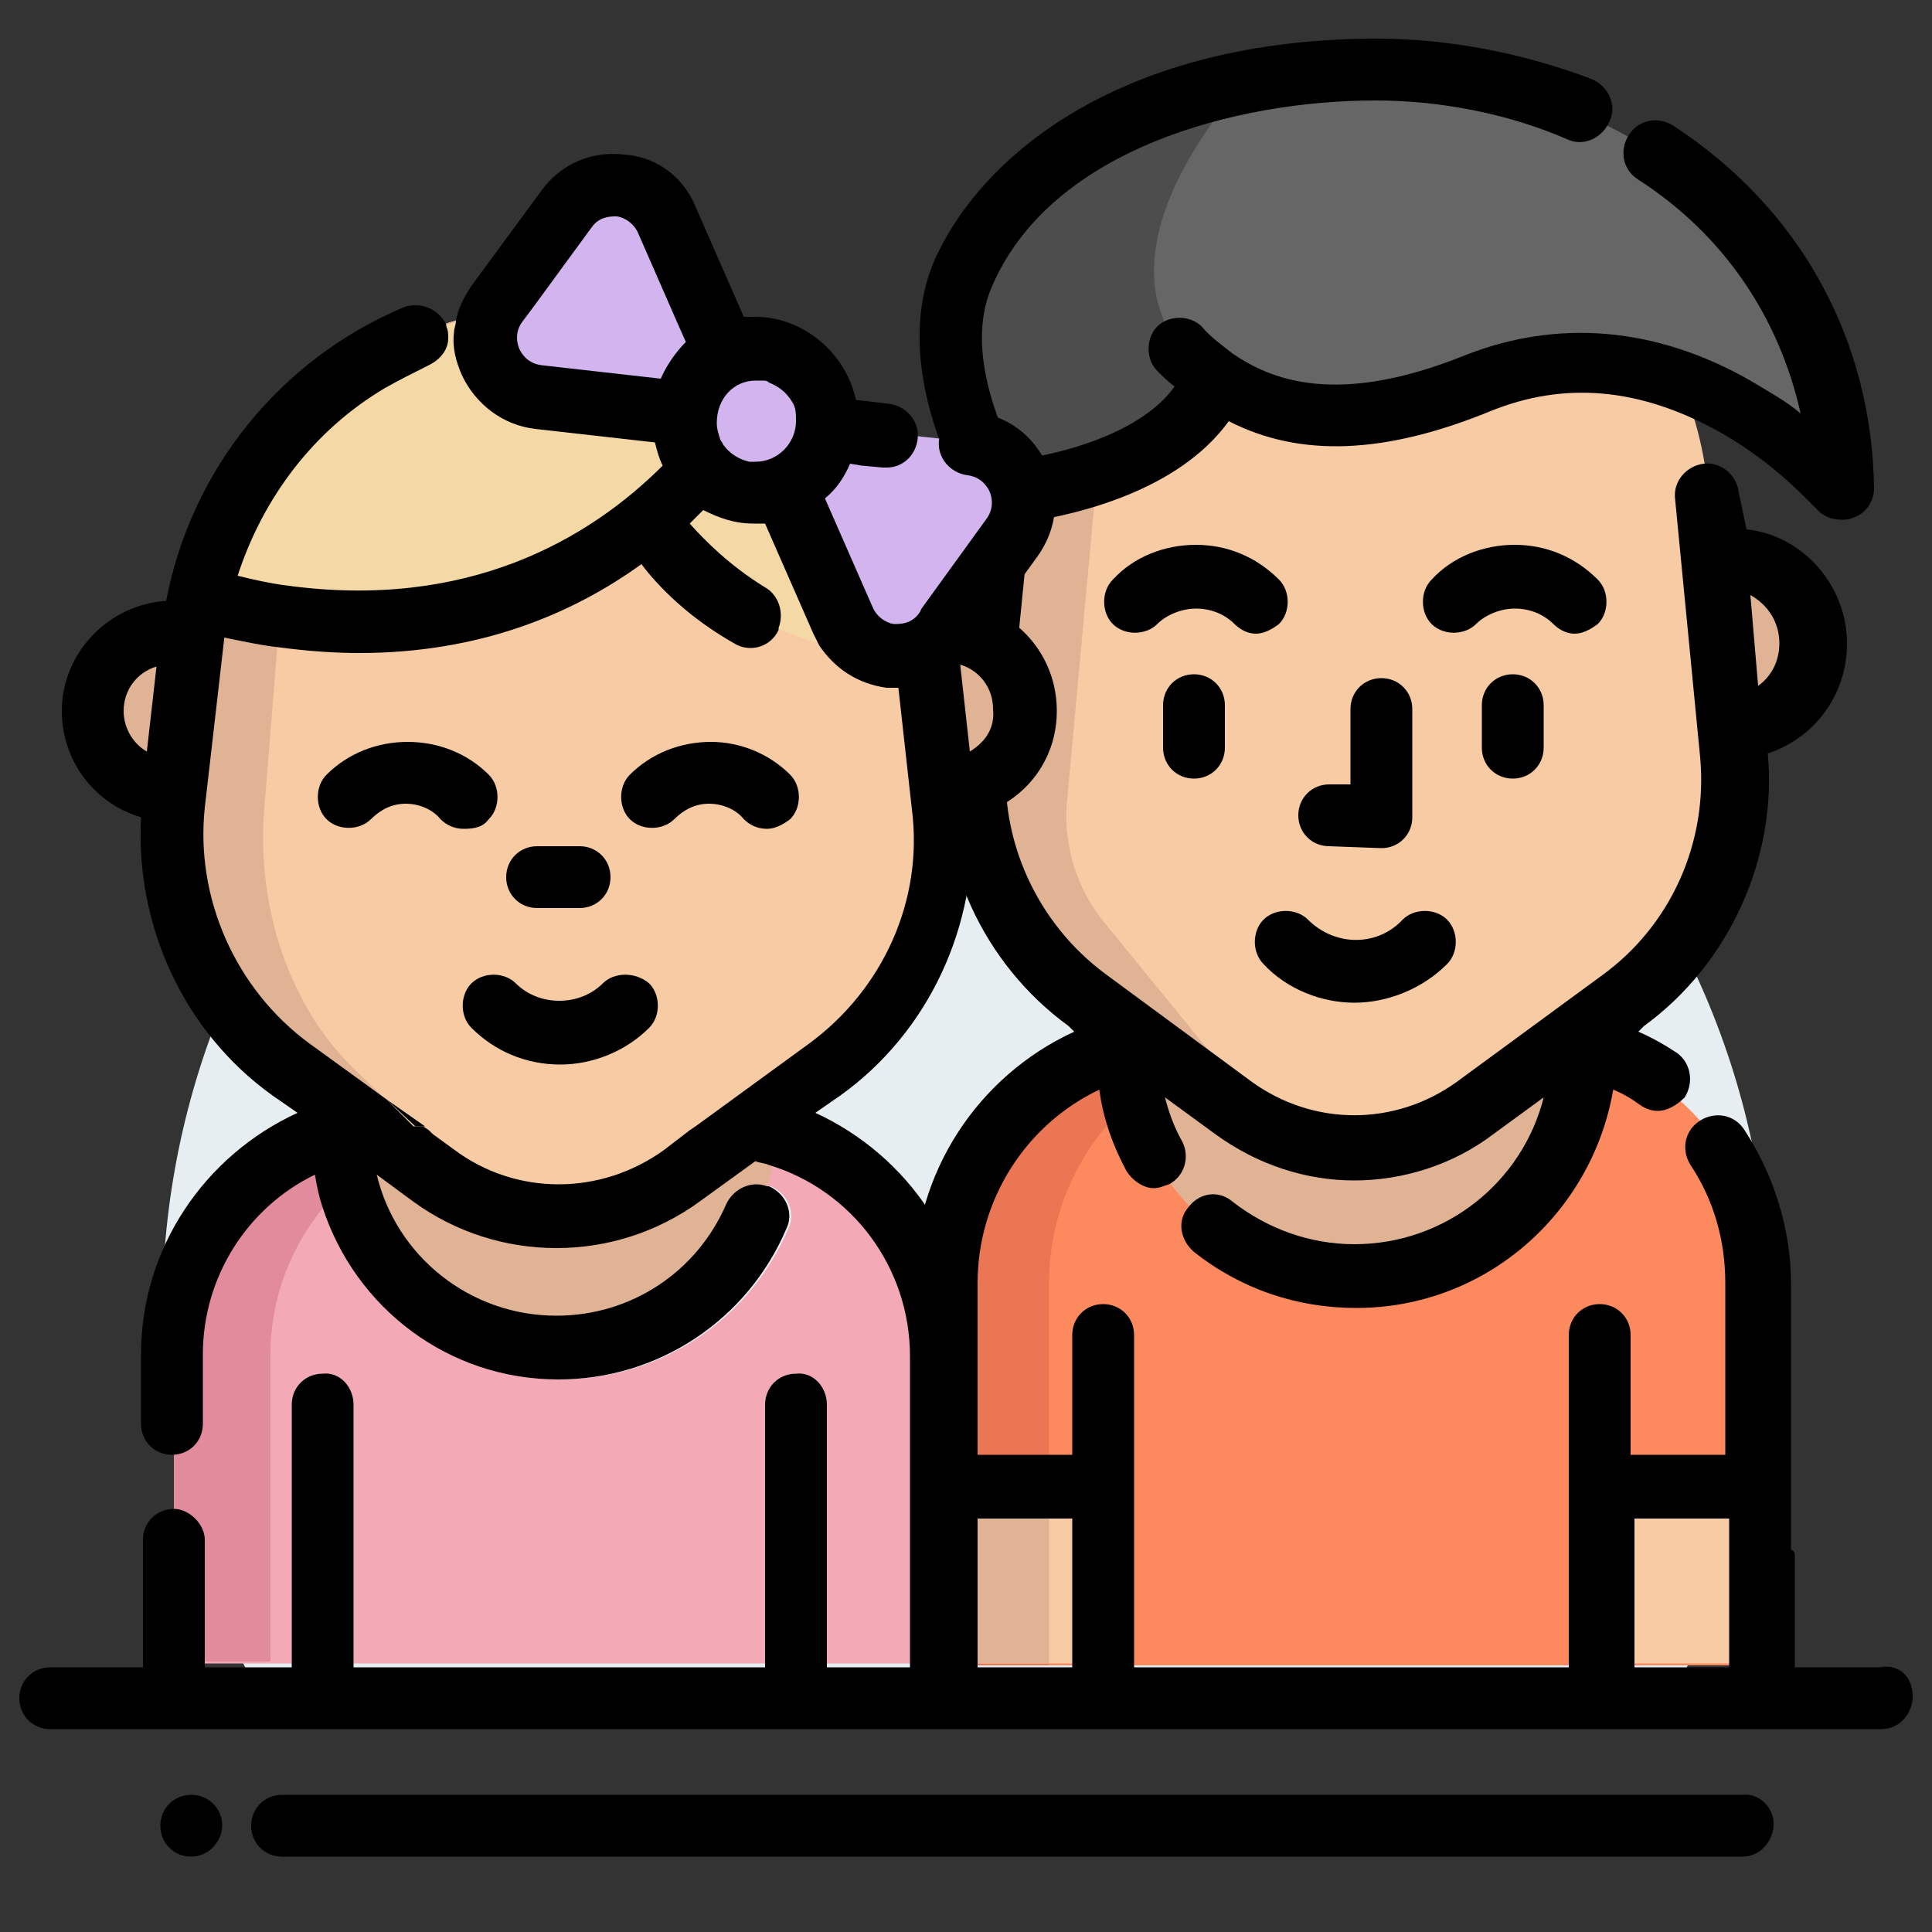 <?xml version="1.0" encoding="utf-8"?>
<!-- Generator: Adobe Illustrator 23.0.3, SVG Export Plug-In . SVG Version: 6.00 Build 0)  -->
<svg version="1.1" id="Capa_1" xmlns="http://www.w3.org/2000/svg" xmlns:xlink="http://www.w3.org/1999/xlink" x="0px" y="0px"
	 viewBox="0 0 100 100" style="enable-background:new 0 0 100 100;" xml:space="preserve">
<rect x="0" y="0" width="100" height="100" fill="#333333" stroke="none"/>
<style type="text/css">
	.st0{fill:#E7EEF1;}
	.st1{fill:#E0B394;}
	.st2{fill:#FC8A5E;}
	.st3{fill:#EA7653;}
	.st4{fill:#F7CBA4;}
	.st5{fill:#666666;}
	.st6{fill:#4D4D4D;}
	.st7{fill:#F4AAB6;}
	.st8{fill:#E28B9C;}
	.st9{fill:#F4D8A6;}
	.st10{fill:#D2B4EF;}
</style>
<path class="st0" d="M91.6,67.9c0,6.9-1.7,13.5-4.7,19.2H13.1c-3-5.7-4.7-12.3-4.7-19.2C8.4,44.9,27,26.3,50,26.3
	S91.6,44.9,91.6,67.9z"/>
<g>
	<g>
		<g>
			<path class="st1" d="M50.5,37.7c-2.3-0.1-4.1-2-4.1-4.3c0-2.4,1.9-4.3,4.3-4.3c0.2,0,0.4,0,0.6,0"/>
			<path class="st1" d="M89.7,37.7c2.3-0.1,4.1-2,4.1-4.3c0-2.4-1.9-4.3-4.3-4.3c-0.2,0-0.4,0-0.6,0"/>
		</g>
		<path class="st2" d="M81,54c5.8,1.1,10.2,6.3,10.2,12.5v19.7H48.9V66.4c0-6.2,4.4-11.3,10.2-12.5H81z"/>
		<path class="st3" d="M64.5,54h-5.4c-5.8,1.1-10.2,6.3-10.2,12.5v19.7h5.4V66.4C54.3,60.3,58.7,55.1,64.5,54z"/>
		<path class="st1" d="M81.9,54.2C81.9,54.2,81.9,54.2,81.9,54.2c0,6.6-5.3,11.9-11.8,11.9c-6.5,0-11.8-5.3-11.8-11.8
			c0,0,0-0.1,0-0.1"/>
		<path class="st4" d="M63.8,57.4l-7.6-5.6c-4-2.9-6.2-7.8-5.7-12.8l1.3-13.7c0.9-9.5,8.8-16.7,18.3-16.7l0,0
			c9.5,0,17.4,7.2,18.3,16.7l1.3,13.7c0.5,5-1.7,9.8-5.7,12.8l-7.6,5.6C72.6,60.1,67.6,60.1,63.8,57.4z"/>
		<path class="st1" d="M55.2,41.8c-0.1,2.2,0.6,4.3,2,6l8,9.8c0.4,0.5,0.9,0.9,1.4,1.2c-1-0.3-1.9-0.8-2.7-1.4l-7.6-5.6
			c-4-2.9-6.2-7.8-5.7-12.8l1.3-13.7c0.9-9.4,8.7-16.5,18-16.7C64.1,8.8,57.6,14.2,57.2,20L55.2,41.8z"/>
		<path class="st5" d="M95.2,25.5c0,0-8.2-9.8-18.7-5.5c-5.3,2.1-8.9,2-11.6,0.8c-0.1,0-0.1-0.1-0.2-0.1c-0.1,0-0.1-0.1-0.2-0.1
			c-0.6-0.3-1.1-0.6-1.5-0.9c0,0,0,0,0,0.1c-2.1,5.4-11.1,6-11.1,6s-4.1-6.5-1.8-11.5c1.8-4,6.4-8.2,14.4-9.8
			c2.1-0.4,4.4-0.6,6.9-0.6C83.5,3.7,95.2,11.9,95.2,25.5z"/>
		<path class="st6" d="M64.4,4.3c0,0-9.5,10-1.4,15.4c-2.1,5.4-11.1,6-11.1,6s-4.1-6.5-1.8-11.5C51.7,10.1,56.4,5.9,64.4,4.3z"/>
		<g>
			<rect x="83.1" y="77" class="st4" width="8.2" height="9.1"/>
			<rect x="48.9" y="77" class="st4" width="8.2" height="9.1"/>
		</g>
		<rect x="48.9" y="77" class="st1" width="5.4" height="9.1"/>
		<path d="M60.2,36.5v2.2c0,0.9,0.7,1.6,1.6,1.6s1.6-0.7,1.6-1.6v-2.2c0-0.9-0.7-1.6-1.6-1.6S60.2,35.6,60.2,36.5z"/>
		<path d="M81.5,32.8c0.4,0,0.8-0.2,1.2-0.5c0.6-0.6,0.6-1.7,0-2.3c-1.2-1.2-2.7-1.8-4.3-1.8c-1.6,0-3.2,0.6-4.3,1.8
			c-0.6,0.6-0.6,1.7,0,2.3c0.6,0.6,1.7,0.6,2.3,0c0.5-0.5,1.3-0.8,2-0.8c0.8,0,1.5,0.3,2,0.8C80.7,32.6,81.1,32.8,81.5,32.8z"/>
		<path d="M65,32.8c0.4,0,0.8-0.2,1.2-0.5c0.6-0.6,0.6-1.7,0-2.3c-1.2-1.2-2.7-1.8-4.3-1.8s-3.2,0.6-4.3,1.8c-0.6,0.6-0.6,1.7,0,2.3
			c0.6,0.6,1.7,0.6,2.3,0c0.5-0.5,1.3-0.8,2-0.8c0.8,0,1.5,0.3,2,0.8C64.2,32.6,64.6,32.8,65,32.8z"/>
		<path d="M76.7,36.5v2.2c0,0.9,0.7,1.6,1.6,1.6s1.6-0.7,1.6-1.6v-2.2c0-0.9-0.7-1.6-1.6-1.6S76.7,35.6,76.7,36.5z"/>
		<path d="M70.1,51.9c1.7,0,3.5-0.7,4.8-2c0.6-0.6,0.6-1.7,0-2.3c-0.6-0.6-1.7-0.6-2.3,0c-1.3,1.4-3.5,1.4-4.9,0
			c-0.6-0.6-1.7-0.6-2.3,0c-0.6,0.6-0.6,1.7,0,2.3C66.6,51.2,68.4,51.9,70.1,51.9z"/>
		<path d="M71.5,43.9c0.9,0,1.6-0.7,1.6-1.6v-5.6c0-0.9-0.7-1.6-1.6-1.6s-1.6,0.7-1.6,1.6v3.9h-1.1c-0.9,0-1.6,0.7-1.6,1.6
			c0,0.9,0.7,1.6,1.6,1.6L71.5,43.9L71.5,43.9z"/>
		<path d="M86.6,6.5c-0.8-0.5-1.8-0.3-2.3,0.5c-0.5,0.8-0.3,1.8,0.5,2.3c4.5,2.9,7.3,7.2,8.4,12.1c-0.7-0.6-1.6-1.1-2.6-1.7
			c-4.9-2.8-10-3.2-14.8-1.3c-6.7,2.7-10.1,1.2-12-0.1c-0.5-0.4-1.1-0.8-1.6-1.4c-0.6-0.6-1.7-0.6-2.3,0c-0.6,0.6-0.6,1.7,0,2.3
			c0.3,0.3,0.6,0.6,0.9,0.8c-1.7,2.4-5.8,3.5-8.2,3.8c-0.9-1.8-2.7-5.9-1.2-9.1c3.1-7,12.6-9.5,19.8-9.5c3.4,0,6.9,0.7,9.9,2
			c0.8,0.4,1.8,0,2.2-0.9c0.4-0.8,0-1.8-0.9-2.2C79,2.8,75.1,2,71.3,2C58.2,2,50.9,7.9,48.4,13.4c-2.2,5,0.7,10.8,1.7,12.6l-0.1,1.4
			c-2.9,0.4-5.2,2.9-5.2,5.9c0,2.7,1.7,4.9,4.1,5.7c-0.5,5.5,2,10.9,6.4,14.1l0.3,0.3c-5,2.3-8.3,7.3-8.3,13v19.7c0,0.1,0,0.2,0,0.3
			v0c0,0.9,0.7,1.6,1.6,1.6c0.4,0,0.7-0.1,1-0.3c0.4-0.3,0.7-0.8,0.7-1.3v-2h0v-5.8h4.9v7.8c0,0.9,0.7,1.6,1.6,1.6
			c0.9,0,1.6-0.7,1.6-1.6v-2.6h0V69.1c0-0.9-0.7-1.6-1.6-1.6s-1.6,0.7-1.6,1.6v6.2h-4.9v-8.9c0-4.3,2.5-8.2,6.3-10
			c0.2,1.5,0.7,2.9,1.4,4.2c0.3,0.5,0.9,0.9,1.4,0.9c0.3,0,0.5-0.1,0.8-0.2c0.8-0.4,1.1-1.4,0.7-2.2c-0.4-0.7-0.7-1.5-0.9-2.3
			l2.6,1.9c2.2,1.6,4.7,2.4,7.2,2.4s5.1-0.8,7.2-2.4l2.6-1.9c-1.1,4.4-5.1,7.6-9.8,7.6c-2.3,0-4.5-0.8-6.3-2.2
			c-0.7-0.6-1.7-0.5-2.3,0.3c-0.6,0.7-0.4,1.7,0.3,2.3c2.4,1.9,5.3,2.9,8.4,2.9c6.7,0,12.2-4.9,13.3-11.3c0.5,0.2,1,0.5,1.4,0.8
			c0.3,0.2,0.6,0.3,0.9,0.3c0.5,0,1-0.3,1.4-0.7c0.5-0.8,0.3-1.8-0.4-2.3c-0.6-0.4-1.3-0.8-2-1.1l0.3-0.3c4.4-3.2,6.9-8.7,6.4-14.1
			c2.4-0.8,4.1-3,4.1-5.7c0-3-2.3-5.6-5.2-5.9L90,25.5c-0.1-0.9-0.9-1.6-1.8-1.5c-0.9,0.1-1.6,0.9-1.5,1.8l1.3,13.4
			c0.4,4.4-1.5,8.7-5.1,11.3L75.4,56c-3.2,2.3-7.4,2.3-10.6,0l-7.6-5.6c-3.5-2.6-5.5-6.9-5.1-11.3l1.2-12.1
			c2.5-0.4,7.7-1.6,10.3-5.2c3.7,1.9,8.1,1.7,13.5-0.5c3.9-1.6,7.8-1.2,11.8,1c3.1,1.7,5,4,5.1,4c0.3,0.4,0.8,0.6,1.3,0.6
			c0.2,0,0.4,0,0.6-0.1c0.7-0.2,1.1-0.9,1.1-1.5C96.9,17.6,93.2,10.8,86.6,6.5z M49.2,35.5C48.5,35,48,34.2,48,33.3
			c0-1.1,0.7-2,1.6-2.5L49.2,35.5z M92.1,33.3c0,0.9-0.4,1.7-1.1,2.2l-0.4-4.7C91.5,31.3,92.1,32.2,92.1,33.3z"/>
		<path d="M92.9,80.5v5.9c0,0.6-0.3,1-0.7,1.3c-0.3,0.2-0.6,0.3-1,0.3s-0.7-0.1-1-0.3c-0.3-0.2-0.5-0.4-0.6-0.8c0,0,0,0,0-0.1
			c-0.1-0.2-0.1-0.3-0.1-0.5v-1.5l0-0.4v-5.8h-4.9v4.6h0v3.2c0,0.6-0.3,1-0.7,1.3c-0.3,0.2-0.6,0.3-1,0.3c-0.4,0-0.7-0.1-1-0.3
			c-0.3-0.2-0.5-0.5-0.6-0.8c-0.1-0.2-0.1-0.3-0.1-0.5V69.1c0-0.9,0.7-1.6,1.6-1.6c0.9,0,1.6,0.7,1.6,1.6v6.2h4.9v-8.9
			c0-2.2-0.6-4.3-1.8-6.1c-0.5-0.8-0.3-1.8,0.5-2.3c0.8-0.5,1.8-0.3,2.3,0.5c1.5,2.3,2.4,5.1,2.4,7.9v13.8
			C92.9,80.3,92.9,80.4,92.9,80.5z"/>
		<path d="M50.6,80.5v3.9h0v-4.2C50.6,80.3,50.6,80.4,50.6,80.5z"/>
		<g>
			<path class="st1" d="M8.7,40.9c-2.2-0.1-3.9-1.9-3.9-4.1c0-2.3,1.8-4.1,4.1-4.1c0.2,0,0.4,0,0.6,0"/>
			<path class="st1" d="M49.2,40.9c2.2-0.1,3.9-1.9,3.9-4.1c0-2.3-1.8-4.1-4.1-4.1c-0.2,0-0.4,0-0.6,0"/>
			<path class="st7" d="M36,58.3l-0.3,0.2l-1.3,1c-3.3,2.4-7.7,2.4-10.9,0l-1.1-0.8l-0.2-0.2l-0.3-0.2H36z"/>
			<path class="st7" d="M47.3,70.1v16h-4.5V72.7c0-0.9-0.7-1.6-1.6-1.6c-0.9,0-1.6,0.7-1.6,1.6v10.7h0v2.7H18.3v-3h0V72.7
				c0-0.9-0.7-1.6-1.6-1.6c-0.9,0-1.6,0.7-1.6,1.6v13.4h-4.5v-6.4c0-0.5-0.2-0.9-0.5-1.2c-0.3-0.3-0.7-0.5-1.1-0.5h0v-2.7
				c0.9,0,1.6-0.7,1.6-1.6v-3.6c0-4,2.3-7.6,5.8-9.3c0.1,0.6,0.2,1.1,0.4,1.7c1.7,5.2,6.5,8.9,12.2,8.9c5.2,0,9.8-3.1,11.8-7.8
				c0.4-0.8,0-1.8-0.9-2.2c0,0-0.1,0-0.1,0c-0.8-0.3-1.7,0.1-2.1,0.9c-1.5,3.5-4.9,5.8-8.8,5.8c-4.5,0-8.3-3.1-9.3-7.3l1.9,1.4
				c2.2,1.6,4.8,2.4,7.4,2.4c2.6,0,5.2-0.8,7.4-2.4l2.9-2.1c0.2,0.1,0.5,0.1,0.7,0.2C44.3,61.5,47.3,65.5,47.3,70.1z"/>
			<path class="st8" d="M23.7,58.3h-5.1C13.1,59.4,9,64.3,9,70.1v15.9H14V70.1C14,64.3,18.2,59.4,23.7,58.3z"/>
			<path class="st1" d="M40.1,58.5C40.1,58.6,40.1,58.6,40.1,58.5c0,6.3-5,11.3-11.2,11.3c-6.2,0-11.2-5-11.2-11.2c0,0,0,0,0-0.1
				H40.1z"/>
			<path class="st4" d="M22.5,60.8l-7.5-5.5c-4.3-3.2-6.6-8.4-6-13.7l1-8.7c1.1-9.7,9.3-17.1,19-17.1l0,0c9.7,0,17.9,7.4,19,17.1
				l1,8.7c0.6,5.3-1.7,10.6-6,13.7l-7.5,5.5C31.6,63.6,26.4,63.6,22.5,60.8z"/>
			<path class="st1" d="M29,15.8L29,15.8c-9.7,0-17.9,7.4-19,17.1l-1,8.7c-0.6,5.3,1.7,10.6,6,13.7l7.5,5.5c1.9,1.4,4.2,2.1,6.4,2.1
				c-1.7,0-3.4-0.7-4.9-2.1l-5.7-5.5c-3.3-3.2-5.1-8.4-4.6-13.7l0.7-8.7C15.3,23.2,21.5,15.8,29,15.8L29,15.8L29,15.8z"/>
			<g>
				<path class="st9" d="M40,19.4c-1.2,2-3.2,4.9-6.4,7.5c-4.9,4-12.5,7.1-23.4,4.1c1.9-8.7,9.6-15.1,18.7-15.1
					C33.1,15.8,36.9,17.1,40,19.4z"/>
				<path class="st9" d="M48,33.7c-9.7,1-14.3-6.7-14.4-6.9c3.2-2.6,5.2-5.5,6.4-7.5c0.6,0.4,1.1,0.9,1.7,1.4
					c3.4,3.1,5.7,7.3,6.2,12.2L48,33.7z"/>
			</g>
			<g>
				<path class="st10" d="M40.7,25.1l3.1,6.9c0.9,2.1,3.8,2.4,5.2,0.6l3.6-4.9c1.4-1.9,0.2-4.6-2.1-4.8l-7.5-0.8l-5.2-3.8l-3.1-6.9
					c-0.9-2.1-3.8-2.4-5.2-0.6l-3.6,4.9c-1.4,1.9-0.2,4.6,2.1,4.8l7.5,0.8L40.7,25.1z"/>
				<ellipse class="st10" cx="39.1" cy="21.7" rx="3.7" ry="3.7"/>
			</g>
			<path d="M36.8,38.4c-1.6,0-3.1,0.6-4.2,1.7c-0.6,0.6-0.6,1.7,0,2.3c0.6,0.6,1.7,0.6,2.3,0c0.5-0.5,1.1-0.8,1.8-0.8
				s1.4,0.3,1.8,0.8c0.3,0.3,0.7,0.5,1.2,0.5c0.4,0,0.8-0.2,1.2-0.5c0.6-0.6,0.6-1.7,0-2.3C39.8,39,38.3,38.4,36.8,38.4z"/>
			<path d="M25.3,42.4c0.6-0.6,0.6-1.7,0-2.3c-1.1-1.1-2.6-1.7-4.2-1.7c-1.6,0-3.1,0.6-4.2,1.7c-0.6,0.6-0.6,1.7,0,2.3
				c0.6,0.6,1.7,0.6,2.3,0c0.5-0.5,1.1-0.8,1.8-0.8c0.7,0,1.4,0.3,1.8,0.8c0.3,0.3,0.7,0.5,1.2,0.5C24.6,42.9,25,42.8,25.3,42.4z"/>
			<path d="M31.2,50.9c-1.2,1.2-3.3,1.2-4.5,0c-0.6-0.6-1.7-0.6-2.3,0c-0.6,0.6-0.6,1.7,0,2.3c1.2,1.2,2.8,1.9,4.6,1.9
				c1.7,0,3.4-0.7,4.6-1.9c0.6-0.6,0.6-1.7,0-2.3C32.9,50.3,31.8,50.3,31.2,50.9z"/>
			<path d="M27.8,47h2.2c0.9,0,1.6-0.7,1.6-1.6c0-0.9-0.7-1.6-1.6-1.6h-2.2c-0.9,0-1.6,0.7-1.6,1.6C26.2,46.3,26.9,47,27.8,47z"/>
			<path d="M20,56.9l1.5,1.4h0.5L20,56.9z M20,56.9l1.5,1.4h0.5L20,56.9z"/>
			<path d="M54.7,36.8c0-2.2-1.2-4.1-3.1-5.1l2.1-2.9c1-1.4,1.2-3.1,0.5-4.7s-2.1-2.6-3.8-2.8c-0.9-0.1-1.7,0.6-1.8,1.5v0
				c-0.1,0.9,0.6,1.7,1.5,1.8c0.7,0.1,1,0.6,1.1,0.8c0.1,0.2,0.3,0.8-0.1,1.4l-3.4,4.7l0,0l-0.1,0.2c-0.4,0.6-1,0.6-1.3,0.6
				c-0.2,0-0.8-0.2-1.1-0.8l-2.5-5.7c0.6-0.5,1-1.1,1.3-1.8l0.6,0.1l1.1,0.1c0.1,0,0.1,0,0.2,0c0.8,0,1.5-0.6,1.6-1.5c0,0,0,0,0,0
				c0.1-0.9-0.6-1.7-1.5-1.8l-1.7-0.2c-0.5-2.4-2.7-4.3-5.2-4.3c-0.2,0-0.4,0-0.6,0l-2.5-5.7C35.4,9.2,34,8.1,32.3,8
				C30.6,7.8,29,8.5,28,9.9l-3.6,4.9c-0.4,0.6-0.7,1.2-0.8,1.8v0c0,0.2-0.1,0.4-0.1,0.6c-0.1,0.8,0.1,1.5,0.4,2.2
				c0.7,1.5,2.1,2.6,3.8,2.8l6.2,0.7c0.1,0.4,0.2,0.8,0.4,1.2c-3.8,3.8-10.1,7.5-19.5,6.2c-0.8-0.1-1.7-0.3-2.5-0.5
				c1.3-4,3.9-7.5,7.6-9.7c0.7-0.4,1.5-0.8,2.3-1.2c0.6-0.3,1-0.8,1-1.4c0-0.2,0-0.4-0.1-0.6h0c0,0,0-0.1,0-0.1
				c-0.4-0.8-1.3-1.2-2.2-0.9c-6.4,2.7-11,8.4-12.3,15.2c-3,0.2-5.4,2.7-5.4,5.7c0,2.6,1.7,4.8,4.1,5.5C7,47.9,9.5,53.4,14.1,56.7
				l1.3,0.9c-4.8,2.2-8.1,7-8.1,12.5v3.6c0,0.9,0.7,1.6,1.6,1.6h0c0.9,0,1.6-0.7,1.6-1.6v-3.6c0-4,2.3-7.6,5.8-9.3
				c0.1,0.6,0.2,1.1,0.4,1.7c1.7,5.2,6.5,8.9,12.2,8.9c5.2,0,9.8-3.1,11.8-7.8c0.4-0.8,0-1.8-0.9-2.2c0,0-0.1,0-0.1,0
				c-0.8-0.3-1.7,0.1-2.1,0.9c-1.5,3.5-4.9,5.8-8.8,5.8c-4.5,0-8.3-3.1-9.3-7.3l1.9,1.4c2.2,1.6,4.8,2.4,7.4,2.4
				c2.6,0,5.2-0.8,7.4-2.4l2.9-2.1c0.2,0.1,0.5,0.1,0.7,0.2c4.3,1.3,7.3,5.3,7.3,9.9v16.3c0,0,0,0,0,0c0,0.9,0.7,1.6,1.6,1.6
				c0.9,0,1.6-0.7,1.6-1.6V70.1c0-5.5-3.3-10.3-8.1-12.5l1.3-0.9c4.6-3.3,7.1-8.8,6.8-14.4C53,41.6,54.7,39.4,54.7,36.8z M7.6,38.9
				c-0.7-0.4-1.2-1.2-1.2-2.1c0-1.1,0.7-2,1.7-2.3L7.6,38.9z M39.1,19.7c0.1,0,0.2,0,0.4,0c0.1,0,0.2,0,0.3,0.1
				c0.5,0.2,0.9,0.5,1.2,1c0.2,0.3,0.2,0.6,0.2,1c0,1.1-0.9,2.1-2.1,2.1c-0.1,0-0.2,0-0.3,0c-0.5-0.1-1-0.4-1.3-0.8
				c-0.1-0.1-0.1-0.2-0.2-0.3c-0.1-0.3-0.2-0.6-0.2-0.9C37.1,20.6,38,19.7,39.1,19.7z M34.2,19.6l-6.2-0.7c-0.7-0.1-1-0.6-1.1-0.8
				c-0.1-0.2-0.3-0.8,0.1-1.4l0.6-0.8l0,0v0l3-4.1c0.4-0.6,1-0.6,1.3-0.6c0.2,0,0.8,0.2,1.1,0.8l2.1,4.8v0l0.4,0.9
				C35,18.2,34.5,18.9,34.2,19.6z M41.9,54L36,58.3l-0.3,0.2l-1.3,1c-3.3,2.4-7.7,2.4-10.9,0l-1.1-0.8l-0.2-0.2l-0.3-0.2h-0.5
				L20,56.9L16,54c-3.8-2.8-5.9-7.5-5.4-12.2l1-8.7c0,0,0-0.1,0-0.1c1,0.2,1.9,0.4,2.8,0.5c1.5,0.2,2.9,0.3,4.2,0.3
				c6.2,0,11-2,14.6-4.6c0.9,1.2,2.5,2.8,4.8,4.1c0.8,0.5,1.9,0.2,2.3-0.7c0,0,0-0.1,0-0.1c0.3-0.8,0-1.7-0.7-2.1
				c-1.8-1.1-3.1-2.4-3.9-3.3c0.2-0.2,0.5-0.5,0.7-0.7c0.8,0.4,1.6,0.7,2.6,0.7c0.2,0,0.4,0,0.6,0l2.5,5.7c0.1,0.2,0.2,0.4,0.3,0.6
				c0.8,1.2,2,2,3.5,2.2c0.2,0,0.3,0,0.5,0c0,0,0.1,0,0.1,0l0.7,6.3C47.8,46.6,45.7,51.2,41.9,54z M50.2,38.9l-0.5-4.5
				c1,0.3,1.7,1.2,1.7,2.3C51.5,37.7,51,38.4,50.2,38.9z"/>
			<path d="M42.8,72.7v13.7c0,0.9-0.7,1.6-1.6,1.6c-0.9,0-1.6-0.7-1.6-1.6c0,0,0,0,0,0v-3h0V72.7c0-0.9,0.7-1.6,1.6-1.6
				C42.1,71,42.8,71.8,42.8,72.7z"/>
			<path d="M18.3,72.7v10.4h0v3.3c0,0.9-0.7,1.6-1.6,1.6c-0.9,0-1.6-0.7-1.6-1.6c0,0,0,0,0,0V72.7c0-0.9,0.7-1.6,1.6-1.6
				C17.6,71,18.3,71.8,18.3,72.7z"/>
			<path d="M10.6,79.7v6.7c0,0.9-0.7,1.6-1.6,1.6c-0.9,0-1.6-0.7-1.6-1.6c0,0,0,0,0,0v-6.7c0-0.9,0.7-1.6,1.6-1.6h0
				c0.4,0,0.8,0.2,1.1,0.5C10.4,78.9,10.6,79.3,10.6,79.7z"/>
		</g>
	</g>
	<g>
		<path d="M91.8,94.4c0,0.9-0.7,1.7-1.6,1.7H14.6c-0.9,0-1.6-0.7-1.6-1.6c0-0.9,0.7-1.6,1.6-1.6c0,0,0,0,0,0h3l0,0h72.6
			C91,92.8,91.8,93.5,91.8,94.4z"/>
		<path d="M9.9,96.1L9.9,96.1c-0.9,0-1.6-0.7-1.6-1.6v0c0-0.9,0.7-1.6,1.6-1.6h0c0.9,0,1.6,0.7,1.6,1.6v0
			C11.5,95.3,10.8,96.1,9.9,96.1z"/>
	</g>
	<g>
		<path d="M99,87.8c0,0.9-0.7,1.7-1.6,1.7H2.6c-0.9,0-1.6-0.7-1.6-1.6c0-0.9,0.7-1.6,1.6-1.6c0,0,0,0,0,0h3l0,0h91.7
			C98.3,86.1,99,86.8,99,87.8z"/>
	</g>
</g>
</svg>
